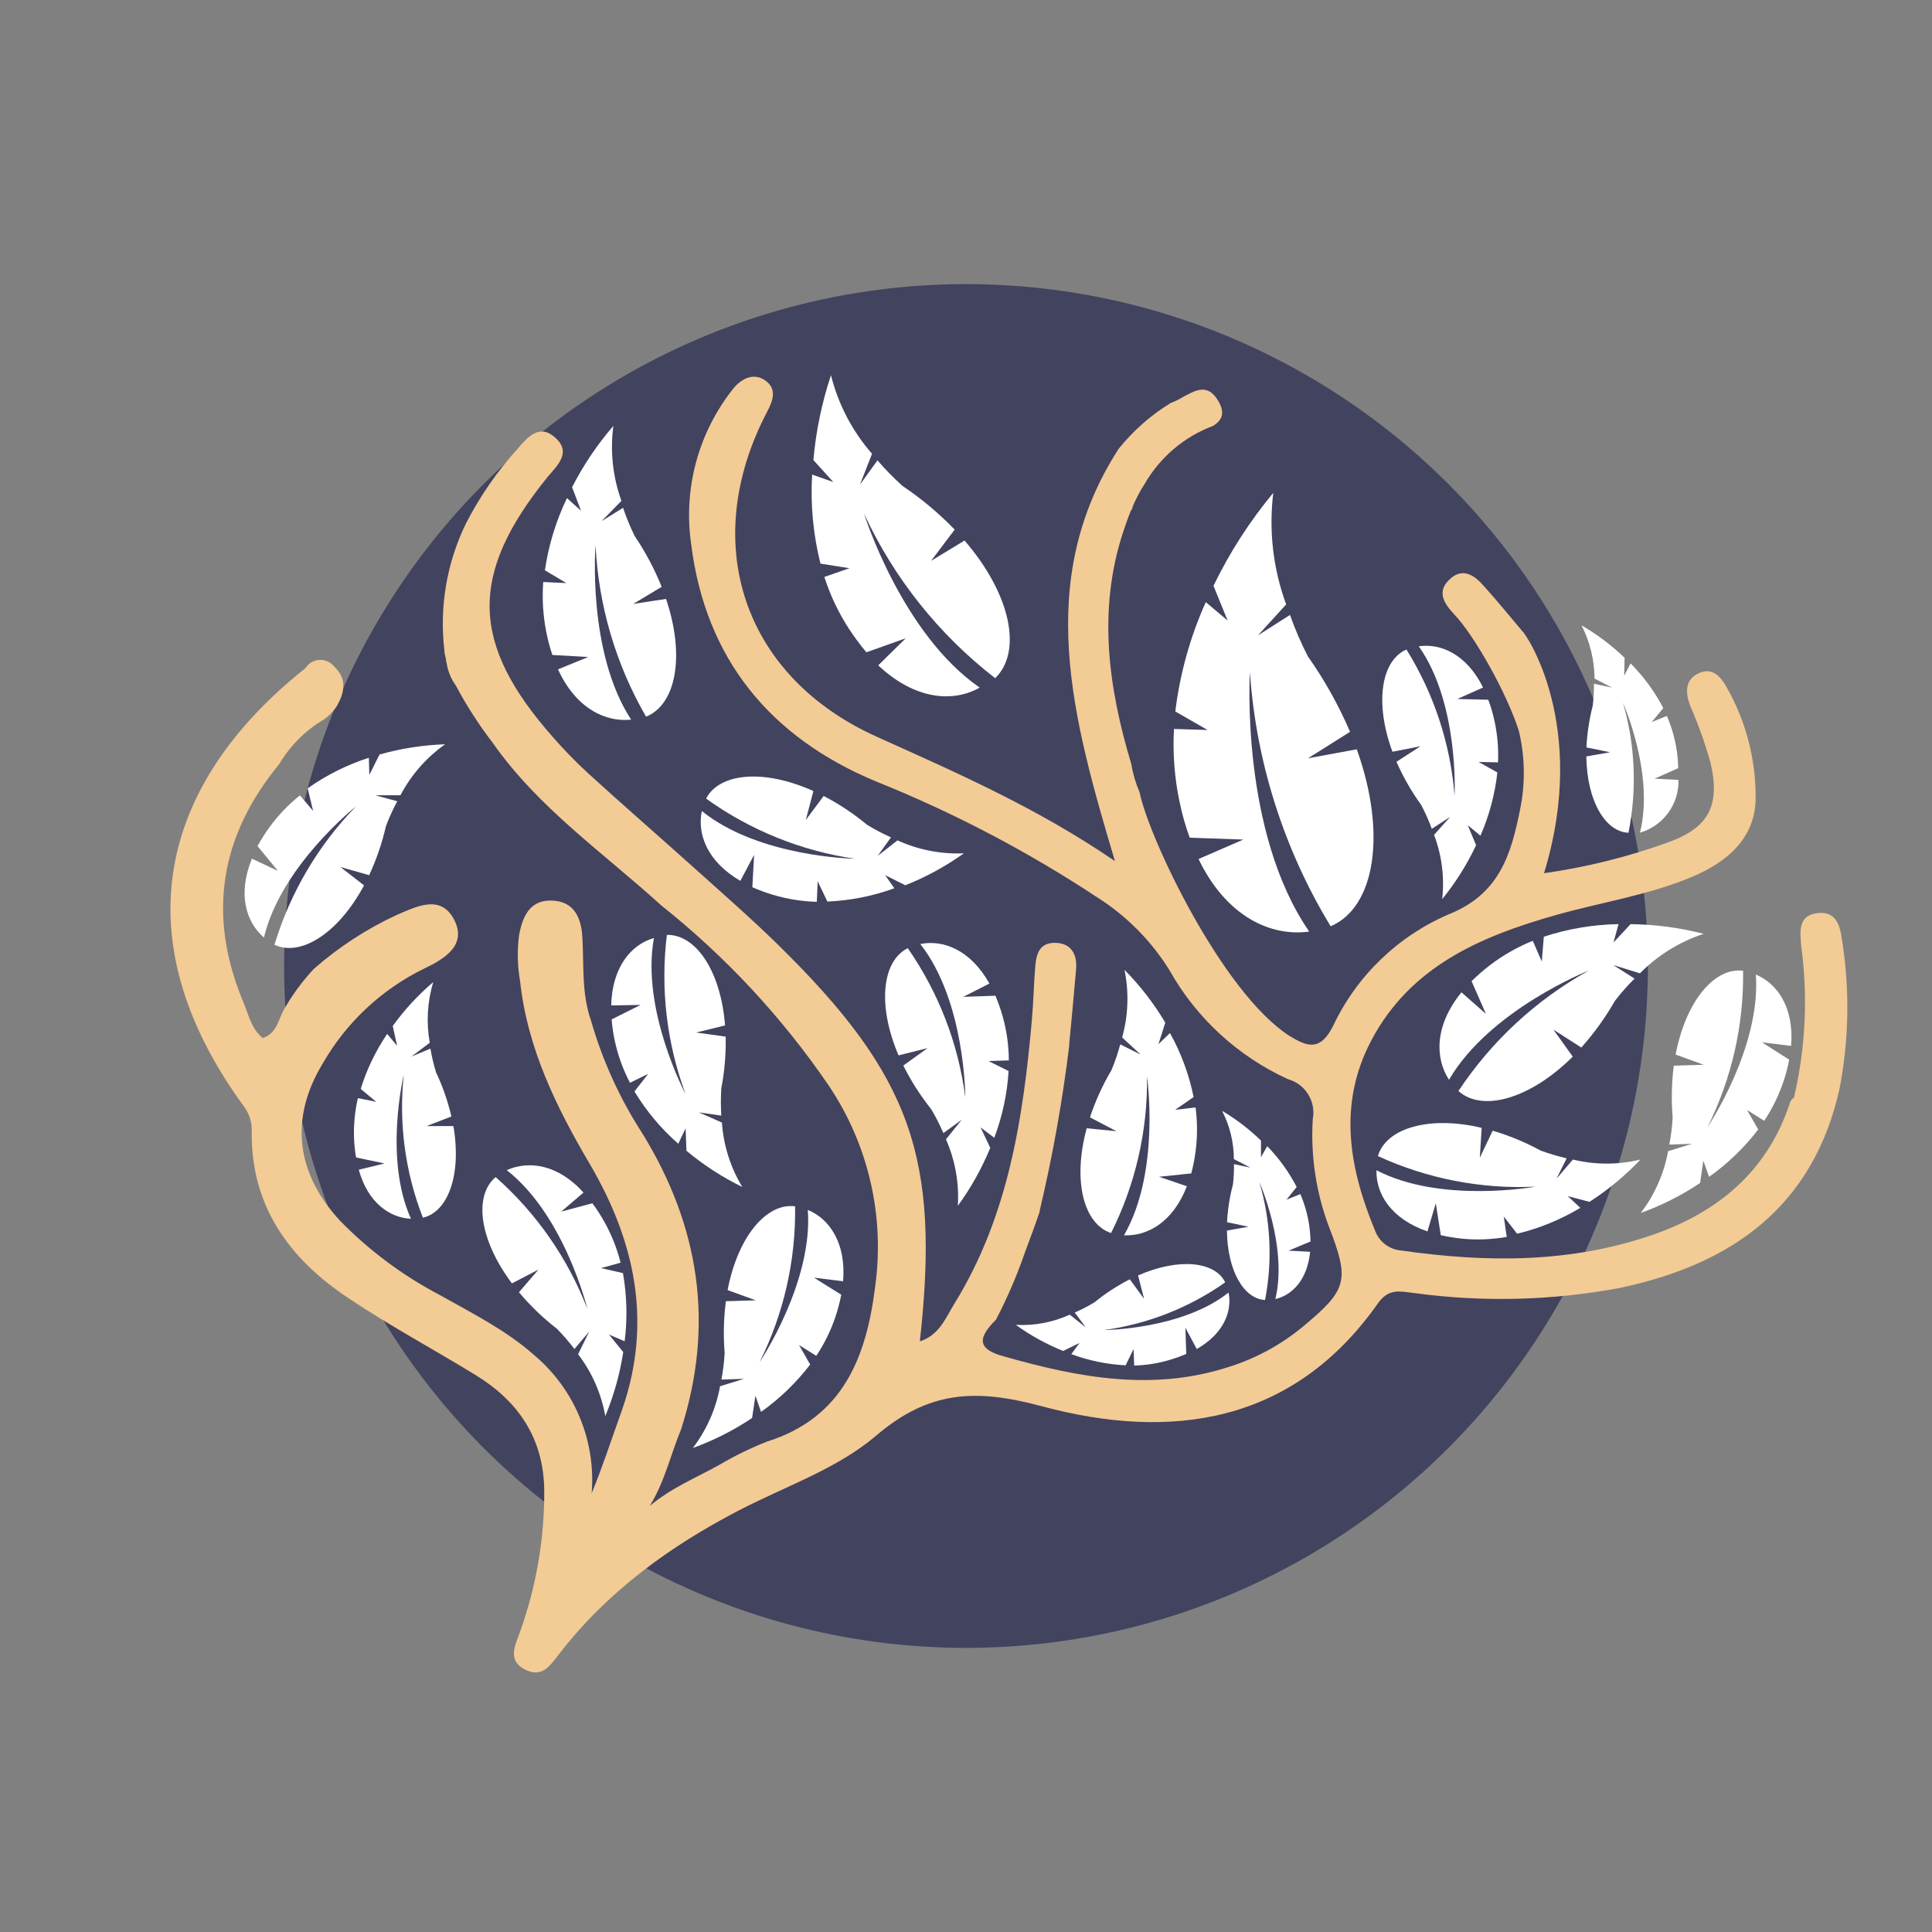<svg width="170" height="170" viewBox="0 0 170 170" fill="none" xmlns="http://www.w3.org/2000/svg">
<rect x="0" y="0" width="170" height="170" fill="#808080" stroke="none"/>
<circle cx="85" cy="85" r="60" fill="#42435F"/>
<path d="M31.324 70.954C27.993 74.382 25.533 78.558 24.149 83.133C26.454 84.21 29.764 82.138 32.033 77.905L29.952 76.29L32.481 77.008C33.127 75.624 33.623 74.174 33.961 72.685C34.244 71.937 34.577 71.209 34.957 70.505L33.019 69.976H35.235C36.172 68.192 37.518 66.656 39.163 65.492C37.212 65.558 35.275 65.859 33.396 66.389L32.499 68.183L32.454 66.676C30.535 67.295 28.72 68.202 27.073 69.367L27.549 71.349L26.392 69.985C25.373 70.8 24.468 71.747 23.701 72.802C23.319 73.329 22.971 73.88 22.661 74.452L24.454 76.631L22.167 75.555C20.876 78.712 21.674 81.16 23.226 82.497C24.714 76.201 31.324 70.954 31.324 70.954Z" fill="white"/>
<path d="M52.404 47.959C52.659 53.276 54.183 58.455 56.849 63.062C59.474 62.007 60.31 57.742 58.606 52.701L55.715 53.14L58.222 51.638C57.587 50.061 56.787 48.555 55.834 47.146C55.447 46.347 55.109 45.525 54.824 44.684L52.933 45.86L54.68 44.07C53.918 41.961 53.675 39.699 53.971 37.475C52.547 39.121 51.328 40.933 50.339 42.872L51.128 44.943L49.889 43.829C48.923 45.836 48.268 47.977 47.947 50.181L49.834 51.307L47.8 51.212C47.694 52.655 47.779 54.105 48.052 55.525C48.187 56.239 48.371 56.943 48.604 57.632L51.76 57.809L49.099 58.899C50.682 62.343 53.28 63.564 55.535 63.322C51.64 57.352 52.404 47.959 52.404 47.959Z" fill="white"/>
<path d="M66.831 119.869C68.96 115.612 70.034 110.906 69.961 106.147C67.441 105.815 64.912 108.837 64.024 113.519L66.499 114.416L63.871 114.497C63.676 116.01 63.64 117.54 63.764 119.062C63.718 119.844 63.622 120.623 63.477 121.394L65.477 121.322L63.36 121.976C63.005 123.953 62.184 125.816 60.965 127.411C62.802 126.745 64.552 125.86 66.176 124.775L66.472 122.811L66.966 124.237C68.607 123.071 70.065 121.665 71.288 120.066L70.311 118.353L71.826 119.304C72.547 118.222 73.12 117.048 73.531 115.815C73.733 115.195 73.898 114.563 74.024 113.923L71.62 112.425L74.185 112.739C74.463 109.34 72.966 107.241 71.082 106.461C71.549 112.873 66.831 119.869 66.831 119.869Z" fill="white"/>
<path d="M84.939 96.564C84.33 91.844 82.593 87.34 79.876 83.432C77.6 84.564 77.189 88.483 79.066 92.863L81.62 92.225L79.485 93.759C80.168 95.124 80.992 96.414 81.944 97.607C82.343 98.282 82.698 98.981 83.008 99.702L84.627 98.526L83.236 100.251C84.045 102.088 84.404 104.092 84.284 106.097C85.436 104.519 86.393 102.807 87.135 101L86.284 99.205L87.489 100.113C88.201 98.229 88.625 96.249 88.748 94.24L86.98 93.364L88.769 93.307C88.762 92.007 88.582 90.713 88.235 89.461C88.057 88.833 87.841 88.217 87.588 87.615L84.757 87.715L87.061 86.543C85.394 83.568 82.979 82.663 80.981 83.067C84.948 88.127 84.939 96.564 84.939 96.564Z" fill="white"/>
<path d="M139.801 85.399C135.182 87.961 131.248 91.597 128.331 96.001C130.43 97.885 134.641 96.703 138.39 92.973L136.686 90.6L139.143 92.174C140.271 90.91 141.263 89.532 142.103 88.061C142.636 87.373 143.212 86.72 143.828 86.106L141.952 84.917L144.301 85.645C145.865 84.058 147.785 82.867 149.901 82.17C147.802 81.628 145.645 81.342 143.477 81.317L141.974 82.93L142.416 81.315C140.182 81.353 137.966 81.726 135.843 82.423L135.664 84.605L134.872 82.784C133.534 83.323 132.274 84.038 131.125 84.91C130.55 85.35 130.003 85.826 129.486 86.333L130.748 89.212L128.596 87.316C126.21 90.254 126.266 93.115 127.501 95.01C131.095 88.846 139.801 85.399 139.801 85.399Z" fill="white"/>
<path d="M97.136 117.035C100.978 116.51 104.638 115.071 107.808 112.837C106.912 110.99 103.719 110.658 100.14 112.228L100.669 114.29L99.414 112.568C98.308 113.132 97.264 113.811 96.302 114.595C95.745 114.931 95.166 115.231 94.571 115.492L95.539 116.802L94.131 115.68C92.645 116.356 91.017 116.663 89.387 116.577C90.675 117.509 92.073 118.281 93.548 118.873L94.992 118.165L94.266 119.151C95.8 119.721 97.412 120.053 99.046 120.138L99.746 118.703L99.799 120.156C100.845 120.131 101.882 119.968 102.885 119.671C103.394 119.522 103.894 119.343 104.382 119.133L104.302 116.828L105.306 118.703C107.71 117.331 108.427 115.367 108.104 113.734C103.988 116.999 97.136 117.035 97.136 117.035Z" fill="white"/>
<path d="M150.248 99.178C152.375 94.908 153.448 90.191 153.378 85.421C150.858 85.089 148.329 88.111 147.441 92.793L149.907 93.69L147.28 93.77C147.087 95.284 147.054 96.814 147.181 98.335C147.137 99.133 147.038 99.927 146.885 100.712L148.894 100.64L146.777 101.295C146.419 103.272 145.595 105.135 144.374 106.73C146.214 106.065 147.967 105.18 149.594 104.093L149.881 102.129L150.383 103.555C152.025 102.389 153.482 100.984 154.706 99.385L153.728 97.672L155.235 98.622C155.955 97.54 156.528 96.367 156.939 95.133C157.15 94.516 157.315 93.883 157.432 93.241L155.037 91.716L157.602 92.03C157.88 88.631 156.374 86.533 154.499 85.752C154.966 92.183 150.248 99.178 150.248 99.178Z" fill="white"/>
<path d="M109.98 59.143C110.53 67.057 112.966 74.724 117.086 81.503C120.979 79.855 122.058 73.391 119.386 65.931L115.094 66.724L118.793 64.394C117.793 62.061 116.551 59.84 115.088 57.767C114.479 56.585 113.951 55.364 113.509 54.11L110.69 55.906L113.172 53.184C112.021 50.048 111.632 46.683 112.038 43.367C109.961 45.87 108.194 48.617 106.777 51.545L108.021 54.603L106.099 52.982C104.728 56.036 103.824 59.28 103.417 62.603L106.261 64.235L103.3 64.142C103.18 66.3 103.347 68.465 103.797 70.579C104.015 71.643 104.312 72.688 104.685 73.708L109.403 73.875L105.461 75.587C107.927 80.694 111.855 82.433 115.2 81.972C109.112 73.146 109.98 59.143 109.98 59.143Z" fill="white"/>
<path d="M127.991 70.006C127.626 65.445 126.174 61.037 123.756 57.153C121.521 58.127 120.938 61.862 122.525 66.148L124.995 65.664L122.876 67.031C123.467 68.37 124.197 69.644 125.054 70.831C125.412 71.508 125.724 72.21 125.987 72.93L127.602 71.877L126.187 73.462C126.87 75.264 127.115 77.202 126.901 79.117C128.084 77.66 129.086 76.066 129.885 74.368L129.149 72.612L130.267 73.535C131.039 71.765 131.541 69.889 131.756 67.97L130.105 67.046L131.813 67.081C131.869 65.836 131.76 64.588 131.487 63.372C131.355 62.76 131.178 62.158 130.956 61.573L128.234 61.505L130.497 60.494C129.044 57.563 126.767 56.584 124.841 56.871C128.406 61.923 127.991 70.006 127.991 70.006Z" fill="white"/>
<path d="M51.683 115.169C49.961 110.713 47.193 106.735 43.611 103.573C41.674 105.205 42.158 109.08 45.046 112.927L47.378 111.716L45.665 113.707C46.656 114.891 47.771 115.965 48.992 116.909C49.548 117.472 50.066 118.072 50.544 118.703L51.844 117.169L50.867 119.16C52.089 120.757 52.91 122.624 53.261 124.604C54.013 122.798 54.543 120.906 54.84 118.972L53.584 117.429L54.965 118.021C55.216 116.025 55.165 114.002 54.813 112.021L52.885 111.582L54.607 111.107C54.293 109.853 53.813 108.646 53.181 107.519C52.866 106.948 52.513 106.4 52.122 105.878L49.378 106.613L51.342 104.936C49.073 102.416 46.49 102.111 44.589 102.963C49.701 106.972 51.683 115.169 51.683 115.169Z" fill="white"/>
<path d="M76.03 45.203C78.662 50.881 82.619 55.844 87.567 59.675C89.956 57.366 88.989 52.336 84.873 47.563L81.927 49.35L84.005 46.6C82.612 45.162 81.074 43.875 79.413 42.758C78.63 42.056 77.894 41.304 77.21 40.507L75.669 42.641L76.731 39.927C74.996 37.944 73.758 35.576 73.119 33.019C72.313 35.438 71.794 37.943 71.571 40.483L73.322 42.413L71.462 41.76C71.305 44.393 71.552 47.034 72.194 49.592L74.746 49.999L72.536 50.765C73.054 52.385 73.788 53.929 74.717 55.354C75.183 56.064 75.69 56.746 76.235 57.396L79.697 56.166L77.275 58.545C80.528 61.602 83.884 61.823 86.206 60.503C79.331 55.758 76.03 45.203 76.03 45.203Z" fill="white"/>
<path d="M35.527 94.573C35.074 98.839 35.652 103.152 37.212 107.148C39.436 106.632 40.629 103.335 39.896 99.087H37.534L39.718 98.241C39.408 96.904 38.957 95.605 38.372 94.364C38.16 93.677 37.993 92.977 37.873 92.268L36.204 92.969L37.816 91.752C37.495 89.974 37.6 88.145 38.123 86.416C36.783 87.555 35.587 88.851 34.56 90.277L34.939 92.018L34.068 90.978C33.056 92.466 32.272 94.096 31.739 95.815L33.101 96.951L31.489 96.629C31.227 97.767 31.113 98.935 31.15 100.103C31.172 100.686 31.232 101.268 31.328 101.844L33.834 102.376L31.569 102.924C32.375 105.866 34.334 107.164 36.164 107.244C33.754 101.949 35.527 94.573 35.527 94.573Z" fill="white"/>
<path d="M60.329 96.281C58.666 91.808 58.1 87.001 58.679 82.263C61.226 82.21 63.423 85.429 63.8 90.228L61.253 90.855L63.853 91.214C63.887 92.742 63.758 94.269 63.468 95.77C63.42 96.568 63.42 97.367 63.468 98.165L61.486 97.878L63.522 98.775C63.661 100.78 64.276 102.723 65.315 104.443C63.556 103.582 61.906 102.513 60.401 101.259L60.329 99.277L59.683 100.64C58.168 99.315 56.867 97.763 55.827 96.039L57.037 94.488L55.432 95.277C54.829 94.125 54.383 92.897 54.105 91.627C53.967 90.991 53.871 90.347 53.818 89.698L56.365 88.425L53.782 88.47C53.862 85.062 55.575 83.089 57.54 82.541C56.383 88.864 60.329 96.281 60.329 96.281Z" fill="white"/>
<path d="M135.109 104.416C130.338 104.643 125.583 103.72 121.244 101.725C121.952 99.286 125.728 98.138 130.374 99.241L130.212 101.869L131.342 99.492C132.808 99.924 134.224 100.511 135.566 101.241C136.314 101.515 137.078 101.743 137.853 101.923L136.957 103.716L138.4 102.03C140.354 102.506 142.393 102.506 144.347 102.03C143.008 103.448 141.502 104.697 139.862 105.752L137.952 105.25L139.055 106.281C137.327 107.317 135.453 108.085 133.495 108.559L132.32 107.044L132.58 108.837C131.301 109.064 129.998 109.118 128.705 108.999C128.057 108.933 127.413 108.829 126.777 108.685L126.338 105.878L125.602 108.353C122.374 107.241 121.064 105.026 121.118 102.972C126.804 105.932 135.109 104.416 135.109 104.416Z" fill="white"/>
<path d="M100.93 94.739C100.989 99.512 99.903 104.23 97.764 108.497C95.351 107.69 94.365 103.914 95.62 99.277L98.239 99.537L95.907 98.317C96.388 96.87 97.022 95.478 97.799 94.165C98.108 93.427 98.365 92.669 98.571 91.896L100.365 92.793L98.741 91.286C99.28 89.348 99.351 87.31 98.948 85.34C100.328 86.736 101.533 88.296 102.535 89.986L101.934 91.878L102.948 90.9C103.928 92.659 104.629 94.559 105.028 96.533L103.405 97.654L105.199 97.447C105.369 98.736 105.369 100.042 105.199 101.331C105.115 101.978 104.989 102.619 104.822 103.25L101.988 103.546L104.436 104.38C103.208 107.555 100.948 108.793 98.903 108.694C102.131 103.089 100.93 94.739 100.93 94.739Z" fill="white"/>
<path d="M75.218 75.563C70.496 74.87 66.007 73.055 62.13 70.27C63.307 68.015 67.191 67.635 71.573 69.605L70.904 72.15L72.475 70.04C73.829 70.742 75.104 71.588 76.278 72.562C76.958 72.983 77.666 73.356 78.397 73.681L77.229 75.311L78.973 73.945C80.802 74.782 82.803 75.173 84.812 75.085C83.216 76.228 81.486 77.172 79.66 77.896L77.886 77.005L78.692 78.16C76.8 78.851 74.814 79.245 72.802 79.328L71.95 77.548L71.872 79.352C70.572 79.318 69.283 79.112 68.037 78.741C67.411 78.556 66.797 78.331 66.201 78.067L66.355 75.221L65.145 77.508C62.203 75.795 61.337 73.368 61.756 71.364C66.784 75.435 75.218 75.563 75.218 75.563Z" fill="white"/>
<path d="M110.813 104.012C111.809 107.381 111.981 110.94 111.315 114.389C109.45 114.299 107.997 111.815 107.961 108.281L109.863 107.941L107.97 107.546C108.026 106.424 108.2 105.312 108.49 104.228C108.56 103.632 108.59 103.033 108.58 102.434L110.024 102.739L108.571 101.994C108.568 100.515 108.211 99.057 107.531 97.743C108.772 98.478 109.922 99.357 110.957 100.362V101.824L111.504 100.855C112.541 101.916 113.414 103.125 114.096 104.443L113.199 105.564L114.419 105.071C114.796 105.948 115.058 106.87 115.199 107.815C115.266 108.288 115.305 108.764 115.315 109.241L113.378 110.048L115.28 110.147C115.037 112.64 113.683 113.967 112.221 114.308C113.333 109.68 110.813 104.012 110.813 104.012Z" fill="white"/>
<path d="M142.809 61.834C143.886 65.554 144.052 69.478 143.293 73.276C141.242 73.191 139.633 70.457 139.583 66.562L141.678 66.19L139.593 65.768C139.653 64.527 139.84 63.294 140.15 62.091C140.224 61.45 140.258 60.806 140.252 60.161L141.848 60.506L140.309 59.711C140.295 58.081 139.903 56.477 139.163 55.026C140.534 55.824 141.805 56.781 142.95 57.878L142.917 59.459L143.477 58.374C144.629 59.532 145.599 60.858 146.354 62.306L145.334 63.538L146.669 62.996C147.301 64.447 147.641 66.008 147.669 67.59L145.592 68.516L147.694 68.626C147.72 69.666 147.401 70.685 146.788 71.525C146.175 72.364 145.302 72.978 144.303 73.27C145.604 68.09 142.809 61.834 142.809 61.834Z" fill="white"/>
<path d="M94.096 91.797C94.096 91.851 94.096 91.905 94.096 91.959C94.087 91.851 94.096 91.797 94.096 91.797Z" fill="white"/>
<path d="M99.773 44.416C99.701 44.577 99.638 44.73 99.575 44.891C99.575 44.81 99.638 44.721 99.674 44.631L99.773 44.416Z" fill="white"/>
<path d="M162.078 82.685C161.898 81.358 161.522 80.129 159.872 80.353C158.221 80.577 158.383 81.932 158.49 83.223C159.096 87.676 158.88 92.202 157.854 96.577C157.746 96.65 157.653 96.744 157.582 96.854C157.512 96.963 157.463 97.086 157.441 97.214C155.459 103.089 151.163 106.64 145.54 108.613C138.293 111.151 130.84 111.115 123.333 110.039C122.832 110.004 122.35 109.83 121.942 109.535C121.535 109.24 121.218 108.837 121.029 108.371C118.724 102.837 117.692 97.223 120.643 91.591C124.087 85.026 130.284 82.389 136.948 80.506C140.921 79.385 145.02 78.775 148.858 77.169C151.952 75.869 154.41 73.797 154.481 70.326C154.522 66.869 153.639 63.464 151.925 60.461C151.396 59.51 150.67 58.721 149.531 59.214C148.248 59.77 148.284 60.927 148.715 62.084C149.427 63.712 150.027 65.387 150.508 67.097C151.405 70.918 150.338 72.855 146.706 74.147C143.193 75.412 139.559 76.313 135.863 76.837C139.845 63.77 134.194 55.654 133.952 55.537C132.804 54.183 131.692 52.801 130.499 51.492C129.71 50.595 128.706 49.95 127.62 50.918C126.374 52.012 127.029 53.062 127.943 54.039C129.854 56.048 132.67 61.214 133.647 64.317C134.197 66.613 134.227 69.003 133.737 71.313C132.957 75.178 131.943 78.649 127.522 80.434C123.034 82.345 119.402 85.836 117.316 90.246C116.168 92.55 115.02 92.102 113.45 91.142C107.531 87.331 101.073 73.698 100.275 69.716C99.932 68.924 99.688 68.093 99.549 67.241C97.522 60.514 96.571 53.663 98.831 46.801C99.02 46.227 99.217 45.654 99.45 45.089C99.45 45.089 99.45 44.99 99.513 44.936C99.576 44.882 99.638 44.622 99.71 44.461C99.845 44.165 99.979 43.878 100.123 43.609C100.285 43.276 100.471 42.955 100.679 42.649C102.036 40.262 104.188 38.428 106.76 37.465C107.441 37.017 107.872 36.443 107.208 35.295C106.239 33.627 105.1 34.398 103.988 34.99C103.675 35.179 103.345 35.338 103.002 35.465C101.251 36.538 99.701 37.907 98.419 39.51C90.948 51.115 94.374 63.232 98.105 75.77C91.226 71.062 84.204 68.012 77.172 64.837C65.307 59.51 61.477 47.681 67.522 36.192C68.051 35.187 68.347 34.227 67.369 33.501C66.392 32.775 65.262 33.241 64.49 34.236C62.984 36.137 61.882 38.324 61.249 40.665C60.617 43.006 60.469 45.451 60.813 47.851C62.069 57.985 67.791 64.891 77.055 68.748C83.902 71.496 90.453 74.93 96.607 78.999C99.147 80.617 101.293 82.783 102.885 85.34C105.259 89.577 108.922 92.948 113.342 94.963C114.078 95.169 114.709 95.644 115.11 96.294C115.512 96.943 115.656 97.72 115.513 98.47C115.313 101.721 115.808 104.977 116.966 108.021C118.76 112.676 118.562 113.483 114.616 116.757C112.714 118.327 110.528 119.518 108.177 120.263C101.459 122.452 94.948 121.232 88.392 119.367C85.845 118.703 86.105 117.654 87.638 116.12C88.627 114.22 89.476 112.251 90.177 110.228C90.248 110.039 90.32 109.851 90.383 109.671C90.76 108.658 91.136 107.654 91.477 106.631C91.482 106.607 91.482 106.583 91.477 106.559C92.62 101.751 93.491 96.882 94.087 91.976C94.087 91.923 94.087 91.869 94.087 91.815C94.293 89.627 94.508 87.438 94.688 85.259C94.795 83.985 94.266 83.008 92.894 82.963C91.522 82.918 91.199 83.86 91.1 84.963C90.966 86.523 90.939 88.102 90.804 89.662C90.033 98.407 88.724 107.008 84.006 114.667C83.235 115.905 82.679 117.474 80.939 118.03C82.733 101.887 80.204 94.64 68.446 83.115C66.051 80.766 63.504 78.55 61.011 76.308C57.925 73.537 54.795 70.82 51.737 68.03C50.662 67.04 49.641 65.992 48.679 64.891C41.369 56.631 41.235 50.541 48.185 41.968C49.082 40.918 50.284 39.815 48.885 38.532C47.486 37.25 46.464 38.416 45.54 39.492C43.747 41.473 42.221 43.68 41.002 46.057C39.313 49.514 38.653 53.384 39.1 57.205C39.1 57.474 39.181 57.743 39.244 58.012C39.244 58.111 39.244 58.21 39.298 58.317C39.4 59.04 39.677 59.726 40.105 60.317C41.047 62.084 42.133 63.769 43.352 65.358C47.36 71.088 53.1 75.044 58.177 79.662C63.875 84.193 68.858 89.556 72.957 95.573C76.418 100.747 77.86 107.011 77.011 113.178C76.248 119.34 74.221 124.748 67.468 126.855C66.012 127.434 64.603 128.123 63.253 128.918C61.235 130.048 59.073 130.909 57.181 132.506C58.499 130.344 59.02 127.967 59.934 125.761C62.876 116.55 61.558 107.941 56.553 99.779C54.547 96.69 53.011 93.32 51.997 89.779C51.163 87.402 51.387 84.918 51.244 82.47C51.145 80.766 50.535 79.304 48.553 79.241C46.571 79.178 45.961 80.712 45.665 82.335C45.501 83.669 45.534 85.02 45.764 86.344C46.41 92.281 48.975 97.465 51.934 102.488C55.89 109.259 57.405 116.344 54.751 124.012C53.854 126.506 53.047 128.999 52.06 131.402C52.25 129.112 51.888 126.809 51.003 124.688C50.118 122.567 48.736 120.69 46.975 119.214C44.526 117.044 41.594 115.582 38.778 113.994C35.499 112.282 32.512 110.064 29.925 107.42C26.06 103.232 25.441 98.452 28.401 93.573C30.483 89.947 33.608 87.031 37.369 85.205C39.118 84.371 41.127 83.151 39.952 80.909C38.778 78.667 36.652 79.761 34.912 80.506C32.267 81.73 29.811 83.327 27.62 85.25C26.601 86.336 25.716 87.54 24.984 88.837C24.473 89.734 24.365 90.936 23.118 91.34C22.024 90.443 21.845 89.106 21.325 87.967C18.23 80.407 19.405 73.501 24.571 67.232C25.531 65.612 26.886 64.26 28.508 63.304C28.915 63.009 29.272 62.652 29.567 62.245C30.311 61.008 30.589 59.743 29.414 58.658C29.259 58.461 29.057 58.304 28.828 58.201C28.598 58.098 28.348 58.052 28.096 58.067C27.845 58.082 27.602 58.157 27.386 58.287C27.171 58.416 26.989 58.596 26.858 58.81C14.078 68.963 10.625 82.541 21.477 97.376C21.943 98.008 22.18 98.779 22.15 99.564C22.06 106.093 25.441 110.766 30.652 114.219C34.239 116.631 38.114 118.703 41.845 120.99C45.576 123.277 47.836 126.523 47.89 131.142C47.911 135.404 47.182 139.636 45.737 143.645C45.334 144.784 44.634 146.075 46.15 146.882C47.665 147.689 48.383 146.595 49.172 145.573C53.432 140.048 58.921 136.066 65.055 132.882C69.127 130.775 73.692 129.232 77.091 126.326C81.746 122.362 85.845 122.174 91.656 123.734C103.02 126.793 113.782 125.304 121.253 114.676C122.212 113.322 123.208 113.636 124.455 113.779C130.473 114.6 136.584 114.446 142.553 113.322C152.419 111.241 159.594 106.147 161.881 95.716C162.703 91.417 162.77 87.007 162.078 82.685Z" fill="#F3CB95"/>
</svg>
